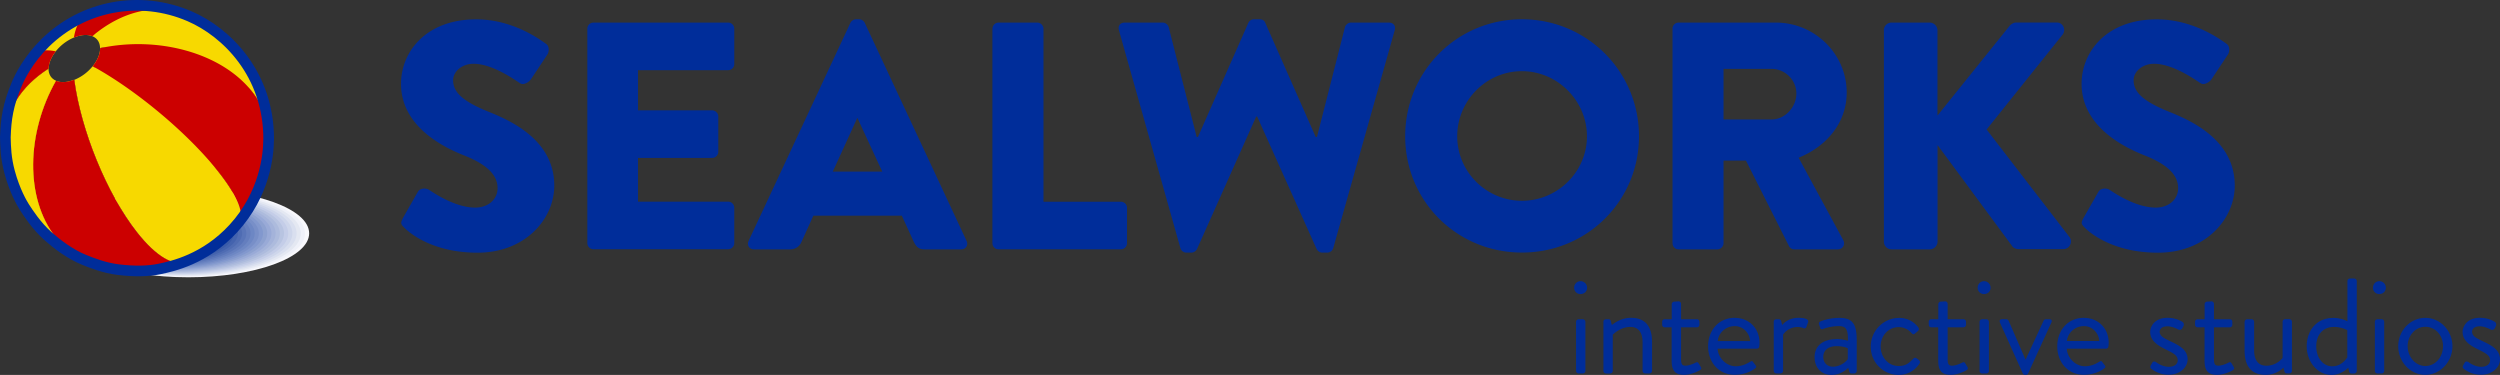 <svg width="351.741" height="52.75" xmlns="http://www.w3.org/2000/svg">
  <rect width="100%" height="100%" fill="#333333" stroke="none"/>
  <g fill="none" fill-rule="evenodd">
    <g transform="translate(9.501 26.64)">
      <path d="M33.996 6.187c0 3.417-7.61 6.186-16.993 6.186S.009 9.603.009 6.187C.01 2.77 7.62 0 17.003 0s16.993 2.77 16.993 6.187Z" fill="#F8F8FC"/>
      <path d="M33.411 6.187c0 3.36-7.478 6.082-16.7 6.082C7.487 12.269.008 9.547.008 6.187S7.488.105 16.71.105c9.223 0 16.701 2.722 16.701 6.082Z" fill="#EFF1F9"/>
      <path d="M32.817 6.187c0 3.303-7.346 5.977-16.409 5.977C7.346 12.164 0 9.49 0 6.187 0 2.884 7.346.209 16.408.209c9.063 0 16.409 2.675 16.409 5.978Z" fill="#E4E8F2"/>
      <path d="M32.232 6.187c0 3.236-7.214 5.863-16.116 5.863S.01 9.423.01 6.187C.01 2.95 7.224.324 16.116.324c8.893 0 16.116 2.627 16.116 5.863Z" fill="#D9DFEF"/>
      <path d="M31.638 6.187c0 3.179-7.082 5.758-15.814 5.758C7.09 11.945.009 9.365.009 6.187.01 3.007 7.091.428 15.824.428c8.732 0 15.814 2.58 15.814 5.759Z" fill="#CED6EB"/>
      <path d="M31.054 6.187c0 3.122-6.95 5.653-15.523 5.653C6.96 11.84.01 9.31.01 6.187.01 3.065 6.96.533 15.531.533c8.573 0 15.523 2.532 15.523 5.654Z" fill="#C4CDE8"/>
      <path d="M30.46 6.187c0 3.065-6.819 5.549-15.23 5.549C6.818 11.736 0 9.252 0 6.186 0 3.123 6.818.639 15.23.639c8.411 0 15.23 2.484 15.23 5.549Z" fill="#B8C4E1"/>
      <path d="M29.875 6.187c0 2.998-6.686 5.435-14.928 5.435S.019 9.185.019 6.187C.019 3.189 6.705.752 14.947.752s14.928 2.437 14.928 5.435Z" fill="#ADBBDD"/>
      <path d="M29.28 6.187c0 2.94-6.553 5.33-14.635 5.33S.009 9.127.009 6.187c0-2.941 6.554-5.33 14.636-5.33 8.082 0 14.636 2.389 14.636 5.33Z" fill="#A4B3DA"/>
      <path d="M28.696 6.187c0 2.884-6.422 5.225-14.343 5.225C6.43 11.412.009 9.071.009 6.187.01 3.303 6.431.96 14.353.96c7.921 0 14.343 2.342 14.343 5.226Z" fill="#99AAD7"/>
      <path d="M28.102 6.187c0 2.827-6.29 5.111-14.051 5.111S0 9.004 0 6.187c0-2.818 6.29-5.121 14.05-5.121 7.762 0 14.052 2.294 14.052 5.12Z" fill="#8DA1D0"/>
      <ellipse fill="#8298CE" fill-rule="nonzero" cx="13.759" cy="6.187" rx="13.749" ry="5.007"/>
      <path d="M26.923 6.187c0 2.703-6.026 4.902-13.457 4.902-7.43 0-13.457-2.2-13.457-4.902 0-2.703 6.026-4.902 13.457-4.902 7.431 0 13.457 2.199 13.457 4.902Z" fill="#788FC8"/>
      <path d="M26.338 6.187c0 2.646-5.893 4.797-13.164 4.797-7.27 0-13.165-2.142-13.165-4.797C.01 3.53 5.903 1.39 13.174 1.39c7.27 0 13.164 2.141 13.164 4.797Z" fill="#6D87C4"/>
      <path d="M25.754 6.187c0 2.589-5.762 4.683-12.872 4.683S.009 8.776.009 6.187c0-2.59 5.762-4.683 12.873-4.683 7.11 0 12.872 2.094 12.872 4.683Z" fill="#647EBE"/>
      <path d="M25.16 6.187c0 2.532-5.63 4.578-12.58 4.578S.01 8.719.01 6.187c0-2.532 5.63-4.578 12.57-4.578s12.58 2.046 12.58 4.578Z" fill="#5975B9"/>
      <path d="M24.566 6.187c0 2.465-5.498 4.473-12.278 4.473S.009 8.661.009 6.187c0-2.475 5.498-4.474 12.279-4.474 6.78 0 12.278 1.999 12.278 4.474Z" fill="#4F6CB3"/>
      <path d="M23.98 6.187c0 2.408-5.365 4.369-11.985 4.369C5.375 10.556.01 8.604.01 6.186c0-2.417 5.366-4.368 11.986-4.368 6.62 0 11.986 1.951 11.986 4.369Z" fill="#4463AE"/>
      <ellipse fill="#3A5BA9" fill-rule="nonzero" cx="11.703" cy="6.187" rx="11.693" ry="4.255"/>
      <path d="M22.802 6.187c0 2.294-5.102 4.15-11.4 4.15-6.3 0-11.393-1.856-11.393-4.15 0-2.294 5.102-4.15 11.392-4.15 6.29 0 11.401 1.856 11.401 4.15Z" fill="#3254A5"/>
      <path d="M22.217 6.187c0 2.236-4.97 4.045-11.099 4.045-6.13 0-11.1-1.809-11.1-4.045 0-2.237 4.97-4.045 11.1-4.045s11.1 1.808 11.1 4.045Z" fill="#294CA0"/>
      <path d="M21.623 6.187c0 2.17-4.837 3.93-10.807 3.93C4.847 10.118.01 8.358.01 6.188s4.838-3.94 10.807-3.94c5.97 0 10.807 1.76 10.807 3.94Z" fill="#1D459D"/>
      <path d="M21.039 6.187c0 2.113-4.706 3.826-10.515 3.826S.01 8.3.01 6.187 4.715 2.36 10.524 2.36 21.04 4.074 21.04 6.187Z" fill="#223F96"/>
      <path d="M20.445 6.187c0 2.056-4.574 3.721-10.223 3.721C4.574 9.908 0 8.243 0 6.187s4.574-3.722 10.222-3.722c5.649 0 10.223 1.666 10.223 3.722Z" fill="#002D9A"/>
    </g>
    <path d="M26.174 2.075c-1.65-.6-1.783-.648-3-.924-1.574-.285-1.82-.323-3.186-.4-1.566 0-1.698 0-2.801.105-1.452.21-1.547.229-2.433.448-1.368.39-1.396.4-2.14.685l-.34.133c-.934.38-1.585 1.437-1.877 3.16a.457.457 0 0 1 .104-.038c.971-.38 1.848-.41 2.49-.152 4.215-3.589 9.147-4.664 13.183-3.027v.01ZM4.843 7.719c-.283.371-.66.875-.924 1.266-.708 1.123-.736 1.17-1.085 1.846-.613 1.276-.66 1.38-.971 2.237-.462 1.437-.528 1.628-.755 2.76C.863 17.39.807 17.713.76 19.217c.048-3.608 2.198-7.1 6.083-9.566.01-.79.396-1.656 1.009-2.427-1.509-.305-2.509-.114-2.999.495h-.01Zm7.185 28.925c1.556.6 1.84.705 3.348 1.066 1.575.286 1.82.324 3.188.4 1.565 0 1.697 0 2.8-.105 1.453-.21 1.537-.228 2.433-.447 1.368-.39 1.396-.4 2.141-.685l.141-.057c-1.65.656-4.073-.686-6.79-4.122-4.3-5.454-7.911-14.42-8.845-21.482-.019 0-.028.01-.047.019-.99.39-1.886.41-2.527.133-4.168 7.358-4.376 16.533-.066 21.996 1.197 1.523 2.63 2.608 4.215 3.294l.01-.01Zm21.558-5.339c.32-.42.745-.98 1.047-1.419.697-1.104.735-1.17 1.093-1.846.613-1.276.66-1.38.972-2.237.462-1.437.528-1.627.764-2.76.245-1.561.301-1.885.349-3.389v-.485c-.029-2.142-.793-4.312-2.367-6.301-4.3-5.454-13.26-7.843-21.36-6.092v.058c-.01.809-.405 1.694-1.046 2.484 6.025 3.284 13.428 9.432 17.728 14.896 2.792 3.54 3.687 6.044 2.82 7.1v-.01Z" fill="#F7D900"/>
    <path d="M37.801 19.645c.038-9.252-5.97-15.134-11.118-17.352C19.695-.724 11.708.761 6.333 6.063c-2.377 2.35-3.574 4.806-3.97 5.758C1.127 14.724.835 16.799.759 19.217"/>
    <path d="M.75 19.217c.057-4.55 3.46-8.928 9.477-11.27C4.211 10.29.807 14.667.75 19.217m0 0c.038 1.551.075 3.017.604 4.997.726 2.693 1.763 4.425 2.055 4.892.557.866 1.717 2.674 3.367 4.14 1.216 1.076 3.084 2.523 5.083 3.322.98.4 2.82 1.133 4.79 1.37 2.273.277 4.234.239 5.838-.104 1.735-.362 6.355-1.342 10.354-5.692 4.441-4.835 4.941-10.356 4.95-12.497"/>
    <path d="M12.264 2.132c-.462.209-1.075.485-1.527.714-.73.406-1.27.726-1.622.96-.654.458-1.138.813-1.453 1.067-.896.77-.914.78-1.33 1.19-.83.856-.848.875-1.244 1.351l-.236.295c.377-.476.877.324 1.877.39.292.02.782-.951 1.122-.885a6.554 6.554 0 0 1 2.546-1.932c.094-.561 1.462-1.104 1.622-1.523.349-.866-.377-1.38.245-1.637v.01ZM37.801 19.16c-.085-1.714-.104-2.018-.377-3.513-.415-1.694-.5-2.046-1.15-3.683-.689-1.447-1.198-2.494-2.49-4.17-1.047-1.227-1.81-2.112-3.499-3.407-1.386-.951-1.754-1.208-3.602-2.103l-.519-.219c-2.942-1.19-8.308-1.18-11.58.428-1.216.6-.462 1.618-1.603 2.599.67.266 1.084.847 1.094 1.665 4.159-.894 8.044 2.865 11.91 4.008 3.659 1.075 7.356-.562 9.45 2.094 1.574 1.989 2.328 4.159 2.366 6.3ZM26.089 36.816a56.552 56.552 0 0 0 1.726-.79 25.67 25.67 0 0 0 1.622-.962c.97-.676 1.009-.704 1.452-1.066a35.2 35.2 0 0 0 1.33-1.19c.83-.856.848-.875 1.244-1.351l.123-.143c.858-1.056-.028-3.56-2.82-7.1-3.215-4.084-7.29-9.852-12.108-13.221-1.622-1.133-4.102-.838-5.63-1.666a6.438 6.438 0 0 1-2.565 1.904c.934 7.062 4.545 16.028 8.846 21.482 2.706 3.436 5.13 4.778 6.79 4.122l-.01-.02Z" fill="#F7D900"/>
    <path d="M12.028 36.644c1.556.6 1.84.705 3.348 1.066 1.575.286 1.82.324 3.188.4 1.565 0 1.697 0 2.8-.105 1.453-.21 1.537-.228 2.433-.447 1.368-.39 1.396-.4 2.141-.685l.141-.057c-1.65.656-4.073-.686-6.79-4.122-4.3-5.454-7.911-14.42-8.845-21.482-.019 0-.028.01-.047.019-.99.39-1.886.41-2.527.133-4.168 7.358-4.376 16.533-.066 21.996 1.197 1.523 2.63 2.608 4.215 3.294l.01-.01Z" fill="#C00"/>
    <path d="M.75 19.312c.047 1.751.075 2.712.613 4.902.51 1.675.613 2.017 1.348 3.597.877 1.59 1.028 1.885 2.066 3.256 1.046 1.227 1.81 2.113 3.489 3.407 1.386.952 1.754 1.209 3.602 2.104l.16.066c-1.584-.676-3.017-1.77-4.215-3.293-4.3-5.454-4.102-14.639.066-21.996-.66-.286-1.056-.866-1.056-1.695C2.919 12.145.769 15.676.741 19.302l.009.01Z" fill="#F7D900"/>
    <path d="M37.801 19.645c.038-9.252-5.97-15.134-11.118-17.352C19.695-.724 11.708.761 6.333 6.063c-2.377 2.35-3.574 4.806-3.97 5.758C1.127 14.724.835 16.799.759 19.217c.057-4.55 3.461-8.928 9.478-11.27C4.22 10.29.816 14.667.759 19.217c.038 1.551.076 3.017.604 4.997.726 2.693 1.763 4.425 2.056 4.892.556.866 1.716 2.674 3.366 4.14 1.217 1.076 3.084 2.523 5.083 3.322.98.4 2.82 1.133 4.79 1.37 2.273.277 4.235.239 5.838-.104 1.735-.362 6.356-1.342 10.354-5.692 4.442-4.835 4.942-10.356 4.951-12.497Z"/>
    <path d="M.75 19.217c.057-4.55 3.46-8.928 9.477-11.27C4.211 10.29.807 14.667.75 19.217"/>
    <path d="M33.586 31.305c.32-.42.745-.98 1.047-1.419.697-1.104.735-1.17 1.093-1.846.613-1.276.66-1.38.972-2.237.462-1.437.528-1.627.764-2.76.245-1.561.301-1.885.349-3.389v-.485c-.029-2.142-.793-4.312-2.367-6.301-4.3-5.454-13.26-7.843-21.36-6.092v.058c-.01.809-.405 1.694-1.046 2.484 6.025 3.284 13.428 9.432 17.728 14.896 2.792 3.54 3.687 6.044 2.82 7.1v-.01ZM4.843 7.719c-.283.371-.66.875-.924 1.266-.708 1.123-.736 1.17-1.085 1.846-.613 1.276-.66 1.38-.971 2.237-.462 1.437-.528 1.628-.755 2.76C.863 17.39.807 17.713.76 19.217c.048-3.608 2.198-7.1 6.083-9.566.01-.79.396-1.656 1.009-2.427-1.509-.305-2.509-.114-2.999.495h-.01Zm21.331-5.644c-1.65-.6-1.783-.648-3-.924-1.574-.285-1.82-.323-3.186-.4-1.566 0-1.698 0-2.801.105-1.452.21-1.547.229-2.433.448-1.368.39-1.396.4-2.14.685l-.34.133c-.934.38-1.585 1.437-1.877 3.16a.457.457 0 0 1 .104-.038c.971-.38 1.848-.41 2.49-.152 4.215-3.589 9.147-4.664 13.183-3.027v.01Z" fill="#C00"/>
    <path d="M37.801 19.645c.038-9.252-5.97-15.134-11.118-17.352C19.695-.724 11.708.761 6.333 6.063c-2.377 2.35-3.574 4.806-3.97 5.758C1.127 14.724.835 16.799.759 19.217m-.009 0c.038 1.551.075 3.017.604 4.997.726 2.693 1.763 4.425 2.055 4.892.557.866 1.717 2.674 3.367 4.14 1.216 1.076 3.084 2.523 5.083 3.322.98.4 2.82 1.133 4.79 1.37 2.273.277 4.234.239 5.838-.104 1.735-.362 6.355-1.342 10.354-5.692 4.441-4.835 4.941-10.356 4.95-12.497" stroke="#002D9A" stroke-width="1.5" stroke-linecap="round" stroke-linejoin="round"/>
    <path d="m56.643 30.756 2.154-3.78c.362-.589 1.239-.503 1.553-.275.182.095 3.48 2.507 6.501 2.507 1.83 0 3.155-1.14 3.155-2.735 0-1.918-1.601-3.371-4.709-4.606-3.936-1.548-8.874-4.606-8.874-10.076 0-4.51 3.527-9.07 10.571-9.07 4.757 0 8.417 2.413 9.79 3.42.552.322.457 1.14.276 1.462l-2.335 3.514c-.325.503-1.144.911-1.554.589-.41-.228-3.756-2.735-6.539-2.735-1.65 0-2.879 1.092-2.879 2.326 0 1.69 1.373 2.963 4.986 4.426 3.564 1.415 9.245 4.197 9.245 10.389 0 4.691-4.07 9.44-10.8 9.44-5.947 0-9.245-2.46-10.294-3.514-.457-.456-.59-.636-.228-1.273l-.02-.01ZM82.636 4.042c0-.456.362-.864.867-.864h18.94c.505 0 .868.408.868.864v4.967a.863.863 0 0 1-.868.864H89.766v5.65h10.428c.457 0 .867.409.867.864v4.967c0 .504-.41.864-.867.864H89.766v6.154h12.677c.505 0 .868.409.868.864v4.967a.863.863 0 0 1-.868.864h-18.94a.863.863 0 0 1-.867-.864V4.023v.019ZM105.322 33.9l14.326-30.684c.134-.276.458-.504.782-.504h.458c.324 0 .638.228.781.504l14.327 30.683c.276.589-.096 1.187-.782 1.187h-5.08c-.82 0-1.192-.275-1.602-1.14l-1.649-3.599h-12.449l-1.649 3.647c-.228.551-.734 1.092-1.649 1.092h-5.032c-.687 0-1.049-.588-.782-1.187Zm18.806-9.754-3.479-7.521h-.047l-3.432 7.521h6.958Zm15.509-20.104c0-.456.362-.864.867-.864h5.443c.457 0 .867.408.867.864v24.34H157.7c.505 0 .867.408.867.864v4.967a.863.863 0 0 1-.867.864h-17.205a.863.863 0 0 1-.868-.864V4.033l.01.009Zm17.796.228c-.181-.637.18-1.092.82-1.092h5.356c.363 0 .734.323.82.636l3.937 15.45h.181l7.092-16.048a.865.865 0 0 1 .781-.504h.82c.41 0 .686.228.782.504l7.091 16.049h.182l3.936-15.451c.096-.323.458-.636.82-.636h5.357c.639 0 1.01.455.82 1.092l-8.646 30.636a.884.884 0 0 1-.82.636h-.733c-.325 0-.64-.228-.782-.503l-8.37-18.642h-.133l-8.33 18.642c-.134.275-.458.503-.782.503h-.734c-.362 0-.734-.275-.82-.636L157.433 4.27Zm56.696-1.558c9.15 0 16.47 7.341 16.47 16.458 0 9.117-7.32 16.363-16.47 16.363-9.151 0-16.424-7.246-16.424-16.363 0-9.117 7.273-16.458 16.424-16.458Zm0 25.537c5.032 0 9.15-4.103 9.15-9.07 0-4.966-4.118-9.164-9.15-9.164-5.033 0-9.103 4.15-9.103 9.164 0 5.015 4.117 9.07 9.103 9.07Zm21.179-24.207c0-.456.363-.864.868-.864h13.678c5.49 0 9.97 4.425 9.97 9.848 0 4.197-2.792 7.568-6.767 9.164l6.272 11.576c.324.59 0 1.32-.782 1.32h-6.081c-.362 0-.639-.228-.734-.408l-6.081-12.08h-3.156v11.624c0 .456-.41.864-.867.864h-5.443a.863.863 0 0 1-.867-.864V4.042h-.01Zm13.955 12.763c1.878 0 3.48-1.728 3.48-3.646 0-1.919-1.602-3.467-3.48-3.467h-6.768v7.113h6.768ZM265.048 4.27c0-.589.457-1.092 1.096-1.092h5.357c.591 0 1.096.503 1.096 1.092v11.984l10.161-12.63c.181-.228.591-.456.868-.456h5.766c.868 0 1.325 1.007.82 1.69L279.508 18.22l11.667 15.138c.505.684 0 1.69-.868 1.69h-6.31c-.324 0-.734-.18-.82-.323l-10.57-14.311v13.58c0 .589-.505 1.092-1.096 1.092h-5.357a1.082 1.082 0 0 1-1.097-1.092V4.27h-.009Zm28.042 26.486 2.155-3.78c.362-.589 1.24-.503 1.554-.275.18.095 3.479 2.507 6.5 2.507 1.83 0 3.156-1.14 3.156-2.735 0-1.918-1.602-3.371-4.71-4.606-3.936-1.548-8.873-4.606-8.873-10.076 0-4.51 3.526-9.07 10.57-9.07 4.757 0 8.417 2.413 9.79 3.42.553.322.457 1.14.276 1.462l-2.335 3.514c-.324.503-1.144.911-1.554.589-.41-.228-3.755-2.735-6.548-2.735-1.65 0-2.879 1.092-2.879 2.326 0 1.69 1.373 2.963 4.985 4.426 3.575 1.415 9.246 4.197 9.246 10.389 0 4.691-4.07 9.44-10.8 9.44-5.947 0-9.245-2.46-10.294-3.514-.457-.456-.59-.636-.229-1.273l-.01-.01Zm-71.612 9.724c0-.512.4-.92.896-.92.495 0 .924.398.924.92 0 .523-.4.893-.924.893a.876.876 0 0 1-.896-.893Zm.267 4.796c0-.19.171-.36.362-.36h.59c.191 0 .363.17.363.36v6.914c0 .19-.172.36-.362.36h-.591a.374.374 0 0 1-.362-.36v-6.914Zm3.841 0c0-.19.171-.36.362-.36h.362c.172 0 .267.075.305.227l.172.589s1.096-1.016 2.678-1.016c2.221 0 2.974 1.453 2.974 3.438v4.026c0 .19-.171.361-.362.361h-.61a.374.374 0 0 1-.362-.36v-4.027c0-1.453-.648-2.156-1.725-2.156-1.44 0-2.47 1.092-2.47 1.092v5.1c0 .19-.17.36-.361.36h-.591a.374.374 0 0 1-.363-.36v-6.914h-.01Zm9.618.779h-.982a.361.361 0 0 1-.362-.361v-.418a.35.35 0 0 1 .362-.36h.982v-2.118c0-.19.171-.361.362-.361l.61-.038c.19 0 .343.17.343.36v2.156h2.22a.35.35 0 0 1 .363.361v.418a.36.36 0 0 1-.362.36h-2.221v4.474c0 .76.19.921.63.921.476 0 1.152-.285 1.4-.418.286-.152.362-.038.458.114l.286.475c.133.228.076.342-.134.475-.267.17-1.306.646-2.202.646-1.534 0-1.763-.912-1.763-2.1v-4.586h.01Zm8.883-1.33c2.012 0 3.47 1.491 3.47 3.495 0 .133-.02.38-.038.513a.35.35 0 0 1-.343.323h-5.52c.077 1.282 1.211 2.478 2.565 2.478.8 0 1.458-.303 1.897-.57.267-.151.38-.246.533-.037.115.152.21.285.324.437.134.17.21.284-.076.493-.457.361-1.496.874-2.821.874-2.316 0-3.756-1.814-3.756-4.008 0-2.193 1.44-4.007 3.756-4.007l.01.01Zm2.145 3.258c-.057-1.111-.982-2.099-2.145-2.099-1.286 0-2.278.921-2.411 2.099h4.566-.01Zm3.318-2.707c0-.19.17-.36.361-.36h.363c.152 0 .285.094.324.265l.152.551s.705-1.016 2.297-1.016c.572 0 1.535.095 1.344.627l-.228.645c-.096.247-.267.247-.458.171a1.973 1.973 0 0 0-.743-.152c-1.459 0-2.088 1.074-2.088 1.074v5.1c0 .19-.172.36-.362.36h-.591a.374.374 0 0 1-.362-.36v-6.914l-.01.01Zm8.816 2.422c.82 0 1.63.247 1.63.247.02-1.415-.152-2.061-1.249-2.061a6.535 6.535 0 0 0-2.297.418c-.19.076-.305-.02-.362-.19l-.153-.475c-.076-.228.039-.342.21-.418.115-.057 1.23-.494 2.66-.494 1.954 0 2.43.998 2.43 3.23v4.235c0 .19-.171.36-.362.36h-.362c-.21 0-.267-.113-.324-.284l-.153-.513c-.4.399-1.191.997-2.373.997-1.344 0-2.355-.969-2.355-2.498 0-1.529 1.097-2.535 3.07-2.535l-.01-.02Zm-.496 3.893c.963 0 1.783-.588 2.107-1.073v-1.51c-.229-.133-.763-.304-1.61-.304-1.078 0-1.84.532-1.84 1.53 0 .76.514 1.357 1.343 1.357Zm9.285-6.866c1.153 0 2.049.456 2.745 1.34.133.17.095.398-.077.531l-.362.304c-.286.266-.381.076-.553-.076a2.377 2.377 0 0 0-1.763-.798c-1.44 0-2.545 1.188-2.545 2.716 0 1.53 1.096 2.754 2.526 2.754 1.153 0 1.592-.57 2.03-.997.229-.228.362-.19.572-.038l.21.152c.19.133.248.342.133.532a3.45 3.45 0 0 1-2.936 1.605c-2.125 0-3.927-1.7-3.927-3.989 0-2.288 1.859-4.026 3.947-4.026v-.01Zm5.557 1.33h-.982a.361.361 0 0 1-.362-.361v-.418a.35.35 0 0 1 .362-.36h.982v-2.118c0-.19.171-.361.362-.361l.61-.038c.19 0 .343.17.343.36v2.156h2.22a.35.35 0 0 1 .363.361v.418a.36.36 0 0 1-.362.36h-2.221v4.474c0 .76.19.921.63.921.476 0 1.152-.285 1.4-.418.286-.152.363-.038.458.114l.286.475c.133.228.076.342-.134.475-.267.17-1.306.646-2.202.646-1.534 0-1.763-.912-1.763-2.1v-4.586h.01Zm5.538-5.575c0-.512.4-.92.896-.92.495 0 .924.398.924.92 0 .523-.4.893-.924.893a.876.876 0 0 1-.896-.893Zm.267 4.796c0-.19.171-.36.362-.36h.59c.191 0 .363.17.363.36v6.914c0 .19-.172.36-.362.36h-.591a.374.374 0 0 1-.362-.36v-6.914Zm2.869.076c-.115-.247 0-.437.286-.437h.59a.37.37 0 0 1 .344.21l2.373 5.46h.02l2.525-5.46a.363.363 0 0 1 .324-.21h.496c.286 0 .4.19.286.437l-3.28 7.199c-.037.095-.152.19-.323.19h-.096c-.171 0-.285-.095-.324-.19l-3.24-7.199h.019Zm11.829-.627c2.01 0 3.47 1.491 3.47 3.495 0 .133-.02.38-.039.513a.35.35 0 0 1-.343.323h-5.519c.076 1.282 1.21 2.478 2.564 2.478.8 0 1.459-.303 1.897-.57.267-.151.381-.246.534-.037.114.152.21.285.324.437.133.17.21.284-.076.493-.458.361-1.497.874-2.822.874-2.316 0-3.755-1.814-3.755-4.008 0-2.193 1.439-4.007 3.755-4.007l.01.01Zm2.144 3.258c-.057-1.111-.981-2.099-2.144-2.099-1.287 0-2.278.921-2.412 2.099h4.566-.01Zm7.207 3.494c.076-.113.21-.38.266-.474.096-.152.305-.19.515-.057 0 0 .82.664 1.802.664.781 0 1.248-.398 1.248-.92 0-.665-.572-.979-1.687-1.53-1.02-.494-2.183-1.168-2.183-2.46 0-.797.649-1.984 2.431-1.984 1 0 1.763.342 2.126.589.171.114.228.38.114.588l-.152.304a.42.42 0 0 1-.553.171s-.82-.456-1.535-.456c-.858 0-1.096.437-1.096.76 0 .627.629.921 1.42 1.301 1.325.627 2.507 1.225 2.507 2.593 0 1.11-1.077 2.156-2.64 2.156a3.884 3.884 0 0 1-2.488-.855.376.376 0 0 1-.095-.399v.01Zm7.615-5.422h-.981a.361.361 0 0 1-.363-.361v-.418a.35.35 0 0 1 .363-.36h.981v-2.118c0-.19.172-.361.363-.361l.61-.038c.19 0 .343.17.343.36v2.156h2.22a.35.35 0 0 1 .363.361v.418a.36.36 0 0 1-.362.36h-2.221v4.474c0 .76.19.921.629.921.477 0 1.153-.285 1.401-.418.286-.152.362-.038.458.114l.286.475c.133.228.076.342-.134.475-.267.17-1.306.646-2.202.646-1.534 0-1.763-.912-1.763-2.1v-4.586h.01Zm5.634-.779c0-.19.171-.36.362-.36h.61c.19 0 .362.17.362.36v4.027c0 1.453.648 2.155 1.726 2.155 1.458 0 2.278-1.092 2.278-1.092v-5.1c0-.19.171-.36.362-.36h.59c.192 0 .363.17.363.36v6.914c0 .19-.171.361-.362.361h-.362c-.21 0-.286-.133-.343-.323l-.134-.494s-.896 1.017-2.488 1.017c-2.22 0-2.974-1.434-2.974-3.457v-4.008h.01Zm12.41-.551c1.268 0 2.05.494 2.05.494v-5.67c0-.19.171-.36.362-.36h.59c.192 0 .363.17.363.36v12.64c0 .19-.171.362-.362.362h-.4c-.172 0-.286-.133-.324-.304l-.115-.513s-.915 1.016-2.354 1.016c-1.954 0-3.489-1.833-3.489-4.027 0-2.193 1.382-3.988 3.68-3.988v-.01Zm-.057 6.81c1.382 0 2.088-1.264 2.088-1.264v-3.817s-.801-.456-1.859-.456c-1.668 0-2.507 1.206-2.507 2.735s.877 2.811 2.278 2.811v-.01Zm5.7-11.055c0-.512.4-.92.896-.92s.915.398.915.92c0 .523-.4.893-.915.893a.881.881 0 0 1-.896-.893Zm.267 4.796c0-.19.172-.36.362-.36h.591c.191 0 .363.17.363.36v6.914c0 .19-.172.36-.363.36h-.59a.374.374 0 0 1-.363-.36v-6.914Zm7.101-.551c2.126 0 3.813 1.833 3.813 3.989 0 2.156-1.687 4.027-3.813 4.027-2.125 0-3.812-1.833-3.812-4.027s1.687-3.989 3.812-3.989Zm0 6.771c1.402 0 2.488-1.244 2.488-2.792 0-1.547-1.096-2.725-2.488-2.725-1.391 0-2.487 1.225-2.487 2.725s1.096 2.792 2.487 2.792Zm5.281-.019c.076-.113.21-.38.267-.474.095-.152.305-.19.515-.057 0 0 .82.664 1.801.664.782 0 1.249-.398 1.249-.92 0-.665-.572-.979-1.687-1.53-1.02-.494-2.183-1.168-2.183-2.46 0-.797.648-1.984 2.43-1.984 1.001 0 1.764.342 2.126.589.172.114.229.38.115.588l-.153.304a.42.42 0 0 1-.553.171s-.82-.456-1.534-.456c-.858 0-1.097.437-1.097.76 0 .627.63.921 1.42 1.301 1.326.627 2.508 1.225 2.508 2.593 0 1.11-1.078 2.156-2.64 2.156a3.884 3.884 0 0 1-2.489-.855.378.378 0 0 1-.095-.399v.01Z" fill="#002D9A" fill-rule="nonzero"/>
  </g>
</svg>

